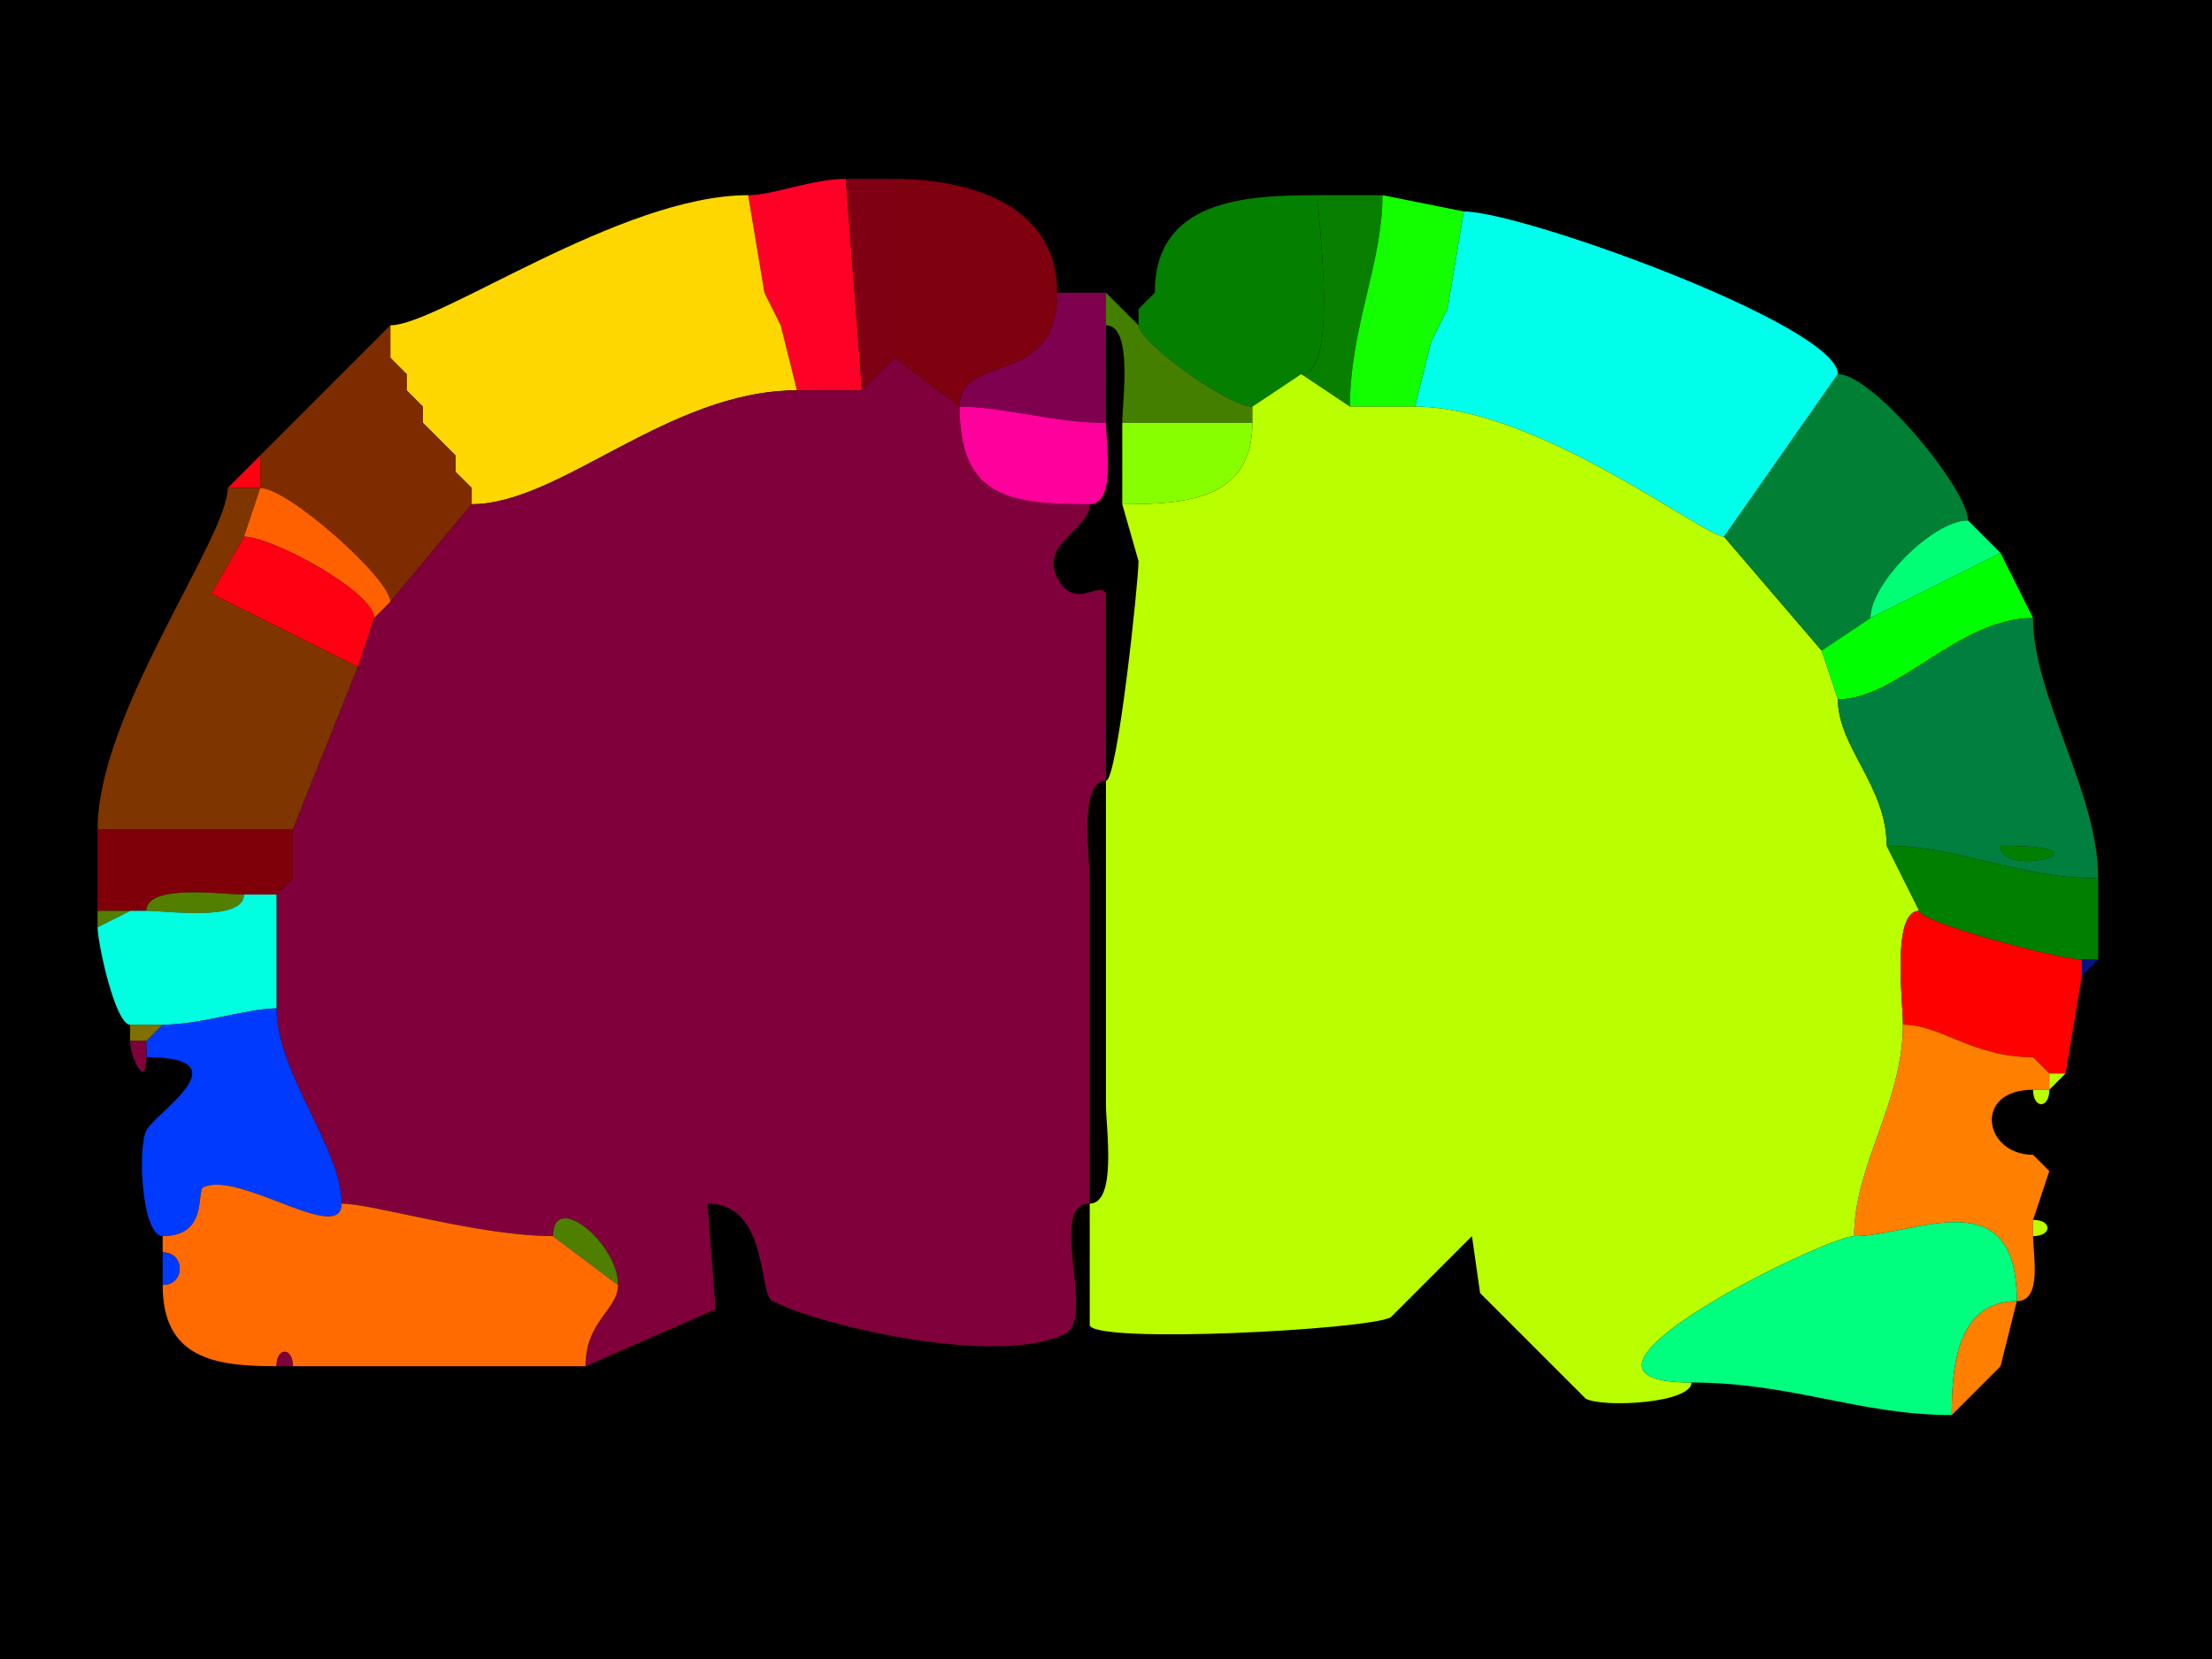 <svg xmlns="http://www.w3.org/2000/svg" xmlns:xlink="http://www.w3.org/1999/xlink" height="102" width="136">
<g>
<rect width="136" height="102" fill="#000000"  stroke-width="0" /> 
<path  fill="#FF0027" stroke-width="0" stroke="#FF0027" d = " M49 24 L53,24 C53,24 52,11 52,11 49.876,11 47.564,12 46,12 46,12 47,18 47,18 47,18 48,20 48,20 48,20 49,24 49,24  Z"/>

<path  fill="#7F0013" stroke-width="0" stroke="#7F0013" d = " M55 22 L53,24 C53,24 52,11 52,11 52,11 55,11 55,11 55,15.507 55,17.822 55,22  Z"/>

<path  fill="#7F000E" stroke-width="0" stroke="#7F000E" d = " M55 22 L59,25 C59,21.602 65,23.973 65,18 65,12.552 59.562,11 55,11 55,15.507 55,17.822 55,22  Z"/>

<path  fill="#FFD700" stroke-width="0" stroke="#FFD700" d = " M29 30 L29,31 C34.447,31 41.097,24 49,24 49,24 48,20 48,20 48,20 47,18 47,18 47,18 46,12 46,12 38.147,12 26.955,20 24,20 24,20 24,22 24,22 24,22 25,23 25,23 25,23 25,24 25,24 25,24 26,25 26,25 26,25 26,26 26,26 26,26 28,28 28,28 28,28 28,29 28,29 28,29 29,30 29,30  Z"/>

<path  fill="#047F00" stroke-width="0" stroke="#047F00" d = " M80 23 L77,25 C75.511,25 70,21.007 70,20 70,20 70,19 70,19 70,19 71,18 71,18 71,12.295 76.496,12 81,12 81,13.234 82.381,23 80,23  Z"/>

<path  fill="#097F00" stroke-width="0" stroke="#097F00" d = " M80 23 L83,25 C83,20.154 85,16.207 85,12 85,12 81,12 81,12 81,13.234 82.381,23 80,23  Z"/>

<path  fill="#13FF00" stroke-width="0" stroke="#13FF00" d = " M83 25 L87,25 C87,25 88,21 88,21 88,21 89,19 89,19 89,19 90,13 90,13 90,13 85,12 85,12 85,16.207 83,20.154 83,25  Z"/>

<path  fill="#00FFEB" stroke-width="0" stroke="#00FFEB" d = " M87 25 C94.52,25 104.769,33 106,33 106,33 113,23 113,23 113,20.017 93.572,13 90,13 90,13 89,19 89,19 89,19 88,21 88,21 88,21 87,25 87,25  Z"/>

<path  fill="#FF5700" stroke-width="0" stroke="#FF5700" d = " M47 18 L48,20 C48,20 47,18 47,18  Z"/>

<path  fill="#7F004E" stroke-width="0" stroke="#7F004E" d = " M59 25 C61.723,25 64.778,26 68,26 68,26 68,20 68,20 68,20 68,18 68,18 68,18 65,18 65,18 65,23.973 59,21.602 59,25  Z"/>

<path  fill="#447F00" stroke-width="0" stroke="#447F00" d = " M69 26 L77,26 C77,26 77,25 77,25 75.511,25 70,21.007 70,20 70,20 68,18 68,18 68,18 68,20 68,20 69.684,20 69,24.679 69,26  Z"/>

<path  fill="#447F00" stroke-width="0" stroke="#447F00" d = " M71 18 L70,19 C70,19 71,18 71,18  Z"/>

<path  fill="#00FF6B" stroke-width="0" stroke="#00FF6B" d = " M89 19 L88,21 C88,21 89,19 89,19  Z"/>

<path  fill="#7F2B00" stroke-width="0" stroke="#7F2B00" d = " M29 31 L24,37 C24,35.585 17.713,30 16,30 16,30 16,28 16,28 16,28 17,27 17,27 17,27 24,20 24,20 24,20 24,22 24,22 24,22 25,23 25,23 25,23 25,24 25,24 25,24 26,25 26,25 26,25 26,26 26,26 26,26 28,28 28,28 28,28 28,29 28,29 28,29 29,30 29,30 29,30 29,31 29,31  Z"/>

<path  fill="#7F6B00" stroke-width="0" stroke="#7F6B00" d = " M24 22 L25,23 C25,23 24,22 24,22  Z"/>

<path  fill="#7F003A" stroke-width="0" stroke="#7F003A" d = " M38 79 C38,80.539 36,81.187 36,84 36,84 44,80.5 44,80.5 44,80.5 43.5,74 43.5,74 47.279,74 46.599,79.549 47.5,80 50.692,81.596 61.428,84.036 65.5,82 67.385,81.057 64.377,74 67,74 67,74 67,54 67,54 67,52.679 66.316,48 68,48 68,48 68,36.5 68,36.5 67.572,35.644 66.058,37.616 65,35.5 63.942,33.384 67,32.602 67,31 62.097,31 59,30.616 59,25 59,25 55,22 55,22 55,22 53,24 53,24 53,24 49,24 49,24 41.097,24 34.447,31 29,31 29,31 24,37 24,37 24,37 23,38 23,38 23,38 22,41 22,41 22,41 18,51 18,51 18,51 18,54 18,54 18,54 17,55 17,55 17,55 17,62 17,62 17,65.968 21,70.606 21,74 22.911,74 29.441,76 34,76 34,73.174 38,76.42 38,79  Z"/>

<path  fill="#BAFF00" stroke-width="0" stroke="#BAFF00" d = " M114 76 C112.301,76 93.791,85 104,85 104,86.263 98.64,86.57 97.5,86 97.5,86 91,79.5 91,79.5 91,79.5 90.5,76 90.5,76 90.5,76 85.5,81 85.5,81 83.978,81.761 67.561,82.623 67,81.5 67,81.5 67,74 67,74 68.684,74 68,69.321 68,68 68,68 68,48 68,48 68.709,48 70,35.733 70,34.5 70,34.5 69,31 69,31 72.827,31 77,30.769 77,26 77,26 77,25 77,25 77,25 80,23 80,23 80,23 83,25 83,25 83,25 87,25 87,25 94.52,25 104.769,33 106,33 106,33 112,40 112,40 112,40 113,43 113,43 113,45.933 116,48.321 116,52 116,52 118,56 118,56 116.286,56 117,61.594 117,63 117,67.798 114,71.617 114,76  Z"/>

<path  fill="#007F35" stroke-width="0" stroke="#007F35" d = " M115 38 L112,40 C112,40 106,33 106,33 106,33 113,23 113,23 115.158,23 121,30.062 121,32 118.846,32 115,35.846 115,38  Z"/>

<path  fill="#7F6B00" stroke-width="0" stroke="#7F6B00" d = " M25 24 L26,25 C26,25 25,24 25,24  Z"/>

<path  fill="#FF009C" stroke-width="0" stroke="#FF009C" d = " M68 26 C68,27.235 68.643,31 67,31 62.097,31 59,30.616 59,25 61.723,25 64.778,26 68,26  Z"/>

<path  fill="#7F6B00" stroke-width="0" stroke="#7F6B00" d = " M26 26 L28,28 C28,28 26,26 26,26  Z"/>

<path  fill="#88FF00" stroke-width="0" stroke="#88FF00" d = " M77 26 C77,30.769 72.827,31 69,31 69,31 69,26 69,26 69,26 77,26 77,26  Z"/>

<path  fill="#FF0013" stroke-width="0" stroke="#FF0013" d = " M17 27 L16,28 C16,28 17,27 17,27  Z"/>

<path  fill="#FF0013" stroke-width="0" stroke="#FF0013" d = " M14 30 L16,30 C16,30 16,28 16,28 16,28 14,30 14,30  Z"/>

<path  fill="#7F6B00" stroke-width="0" stroke="#7F6B00" d = " M28 29 L29,30 C29,30 28,29 28,29  Z"/>

<path  fill="#7F3500" stroke-width="0" stroke="#7F3500" d = " M6 51 L18,51 C18,51 22,41 22,41 22,41 13,36.5 13,36.5 13,36.5 15,33 15,33 15,33 16,30 16,30 16,30 14,30 14,30 14,33.086 6,43.846 6,51  Z"/>

<path  fill="#FF6100" stroke-width="0" stroke="#FF6100" d = " M24 37 L23,38 C23,36.391 16.734,33 15,33 15,33 16,30 16,30 17.713,30 24,35.585 24,37  Z"/>

<path  fill="#00FF75" stroke-width="0" stroke="#00FF75" d = " M123 34 L115,38 C115,35.846 118.846,32 121,32 121,32 123,34 123,34  Z"/>

<path  fill="#FF0013" stroke-width="0" stroke="#FF0013" d = " M23 38 L22,41 C22,41 13,36.5 13,36.5 13,36.5 15,33 15,33 16.734,33 23,36.391 23,38  Z"/>

<path  fill="#00FF00" stroke-width="0" stroke="#00FF00" d = " M112 40 L113,43 C116.682,43 120.406,38 125,38 125,38 123,34 123,34 123,34 115,38 115,38 115,38 112,40 112,40  Z"/>

<path  fill-rule="evenodd" fill="#007F3F" stroke-width="0" stroke="#007F3F" d = " M123 52 C123,54.111 130.389,52 123,52  M116 52 C120.449,52 124.01,54 129,54 129,48.683 125,42.845 125,38 120.406,38 116.682,43 113,43 113,45.933 116,48.321 116,52  Z"/>

<path  fill="#7F0009" stroke-width="0" stroke="#7F0009" d = " M8 56 L9,56 C9,54.316 13.679,55 15,55 15,55 17,55 17,55 17,55 18,54 18,54 18,54 18,51 18,51 18,51 6,51 6,51 6,51 6,56 6,56 6,56 8,56 8,56  Z"/>

<path  fill="#007F00" stroke-width="0" stroke="#007F00" d = " M128 59 L129,59 C129,59 129,54 129,54 124.01,54 120.449,52 116,52 116,52 118,56 118,56 118,56.718 126.654,59 128,59  Z"/>

<path  fill="#007F00" stroke-width="0" stroke="#007F00" d = " M123 52 C123,54.111 130.389,52 123,52  Z"/>

<path  fill="#00FFE1" stroke-width="0" stroke="#00FFE1" d = " M18 54 L17,55 C17,55 18,54 18,54  Z"/>

<path  fill="#537F00" stroke-width="0" stroke="#537F00" d = " M15 55 C13.679,55 9,54.316 9,56 10.321,56 15,56.684 15,55  Z"/>

<path  fill="#00FFE1" stroke-width="0" stroke="#00FFE1" d = " M8 63 L10,63 C12.409,63 15.181,62 17,62 17,62 17,55 17,55 17,55 15,55 15,55 15,56.684 10.321,56 9,56 9,56 8,56 8,56 8,56 6,57 6,57 6,57.986 7.087,63 8,63  Z"/>

<path  fill="#537F00" stroke-width="0" stroke="#537F00" d = " M8 56 L6,57 C6,57 6,56 6,56 6,56 8,56 8,56  Z"/>

<path  fill="#FF0000" stroke-width="0" stroke="#FF0000" d = " M126 66 L127,66 C127,66 128,60 128,60 128,60 128,59 128,59 126.654,59 118,56.718 118,56 116.286,56 117,61.594 117,63 119.343,63 121.27,65 125,65 125,65 126,66 126,66  Z"/>

<path  fill="#00137F" stroke-width="0" stroke="#00137F" d = " M129 59 L128,60 C128,60 128,59 128,59 128,59 129,59 129,59  Z"/>

<path  fill="#003AFF" stroke-width="0" stroke="#003AFF" d = " M21 74 C21,76.572 14.644,71.928 12.5,73 12.055,73.223 12.844,76 10,76 8.737,76 8.43,70.64 9,69.5 9.549,68.402 15.055,65 9,65 9,65 9,64 9,64 9,64 10,63 10,63 12.409,63 15.181,62 17,62 17,65.968 21,70.606 21,74  Z"/>

<path  fill="#7F7000" stroke-width="0" stroke="#7F7000" d = " M8 64 L9,64 C9,64 10,63 10,63 10,63 8,63 8,63 8,63 8,64 8,64  Z"/>

<path  fill="#FF7F00" stroke-width="0" stroke="#FF7F00" d = " M125 76 C125,77.145 125.579,80 124,80 124,72.378 117.675,76 114,76 114,71.617 117,67.798 117,63 119.343,63 121.27,65 125,65 125,65 126,66 126,66 126,66 126,67 126,67 126,67 125,67 125,67 121.289,67 121.96,71 125,71 125,71 126,72 126,72 126,72 125,75 125,75 125,75 125,76 125,76  Z"/>

<path  fill="#7F003A" stroke-width="0" stroke="#7F003A" d = " M9 64 L9,65 C9,67.029 8,65.058 8,64 8,64 9,64 9,64  Z"/>

<path  fill="#007F7A" stroke-width="0" stroke="#007F7A" d = " M125 65 L126,66 C126,66 125,65 125,65  Z"/>

<path  fill="#BAFF00" stroke-width="0" stroke="#BAFF00" d = " M127 66 L126,67 C126,67 126,66 126,66 126,66 127,66 127,66  Z"/>

<path  fill="#BAFF00" stroke-width="0" stroke="#BAFF00" d = " M125 67 L126,67 C126,68.186 125,68.186 125,67  Z"/>

<path  fill="#BAFF00" stroke-width="0" stroke="#BAFF00" d = " M125 71 L126,72 C126,72 125,71 125,71  Z"/>

<path  fill="#FF6B00" stroke-width="0" stroke="#FF6B00" d = " M18 84 L36,84 C36,81.187 38,80.539 38,79 38,79 34,76 34,76 29.441,76 22.911,74 21,74 21,76.572 14.644,71.928 12.5,73 12.055,73.223 12.844,76 10,76 10,76 10,77 10,77 11.399,77 11.399,79 10,79 10,83.511 13.17,84 17,84 17,82.814 18,82.814 18,84  Z"/>

<path  fill="#4E7F00" stroke-width="0" stroke="#4E7F00" d = " M34 76 L38,79 C38,76.42 34,73.174 34,76  Z"/>

<path  fill="#00FF7F" stroke-width="0" stroke="#00FF7F" d = " M104 85 C110.141,85 114.323,87 120,87 120,84.212 120.25,80 124,80 124,72.378 117.675,76 114,76 112.301,76 93.791,85 104,85  Z"/>

<path  fill="#BAFF00" stroke-width="0" stroke="#BAFF00" d = " M125 75 C126.186,75 126.186,76 125,76 125,76 125,75 125,75  Z"/>

<path  fill="#003AFF" stroke-width="0" stroke="#003AFF" d = " M10 77 C11.399,77 11.399,79 10,79 10,79 10,77 10,77  Z"/>

<path  fill="#FF7F00" stroke-width="0" stroke="#FF7F00" d = " M122 85 L120,87 C120,84.212 120.25,80 124,80 124,80 123,84 123,84 123,84 122,85 122,85  Z"/>

<path  fill="#7F003A" stroke-width="0" stroke="#7F003A" d = " M17 84 L18,84 C18,82.814 17,82.814 17,84  Z"/>

<path  fill="#BAFF00" stroke-width="0" stroke="#BAFF00" d = " M123 84 L122,85 C122,85 123,84 123,84  Z"/>

</g>
</svg>

